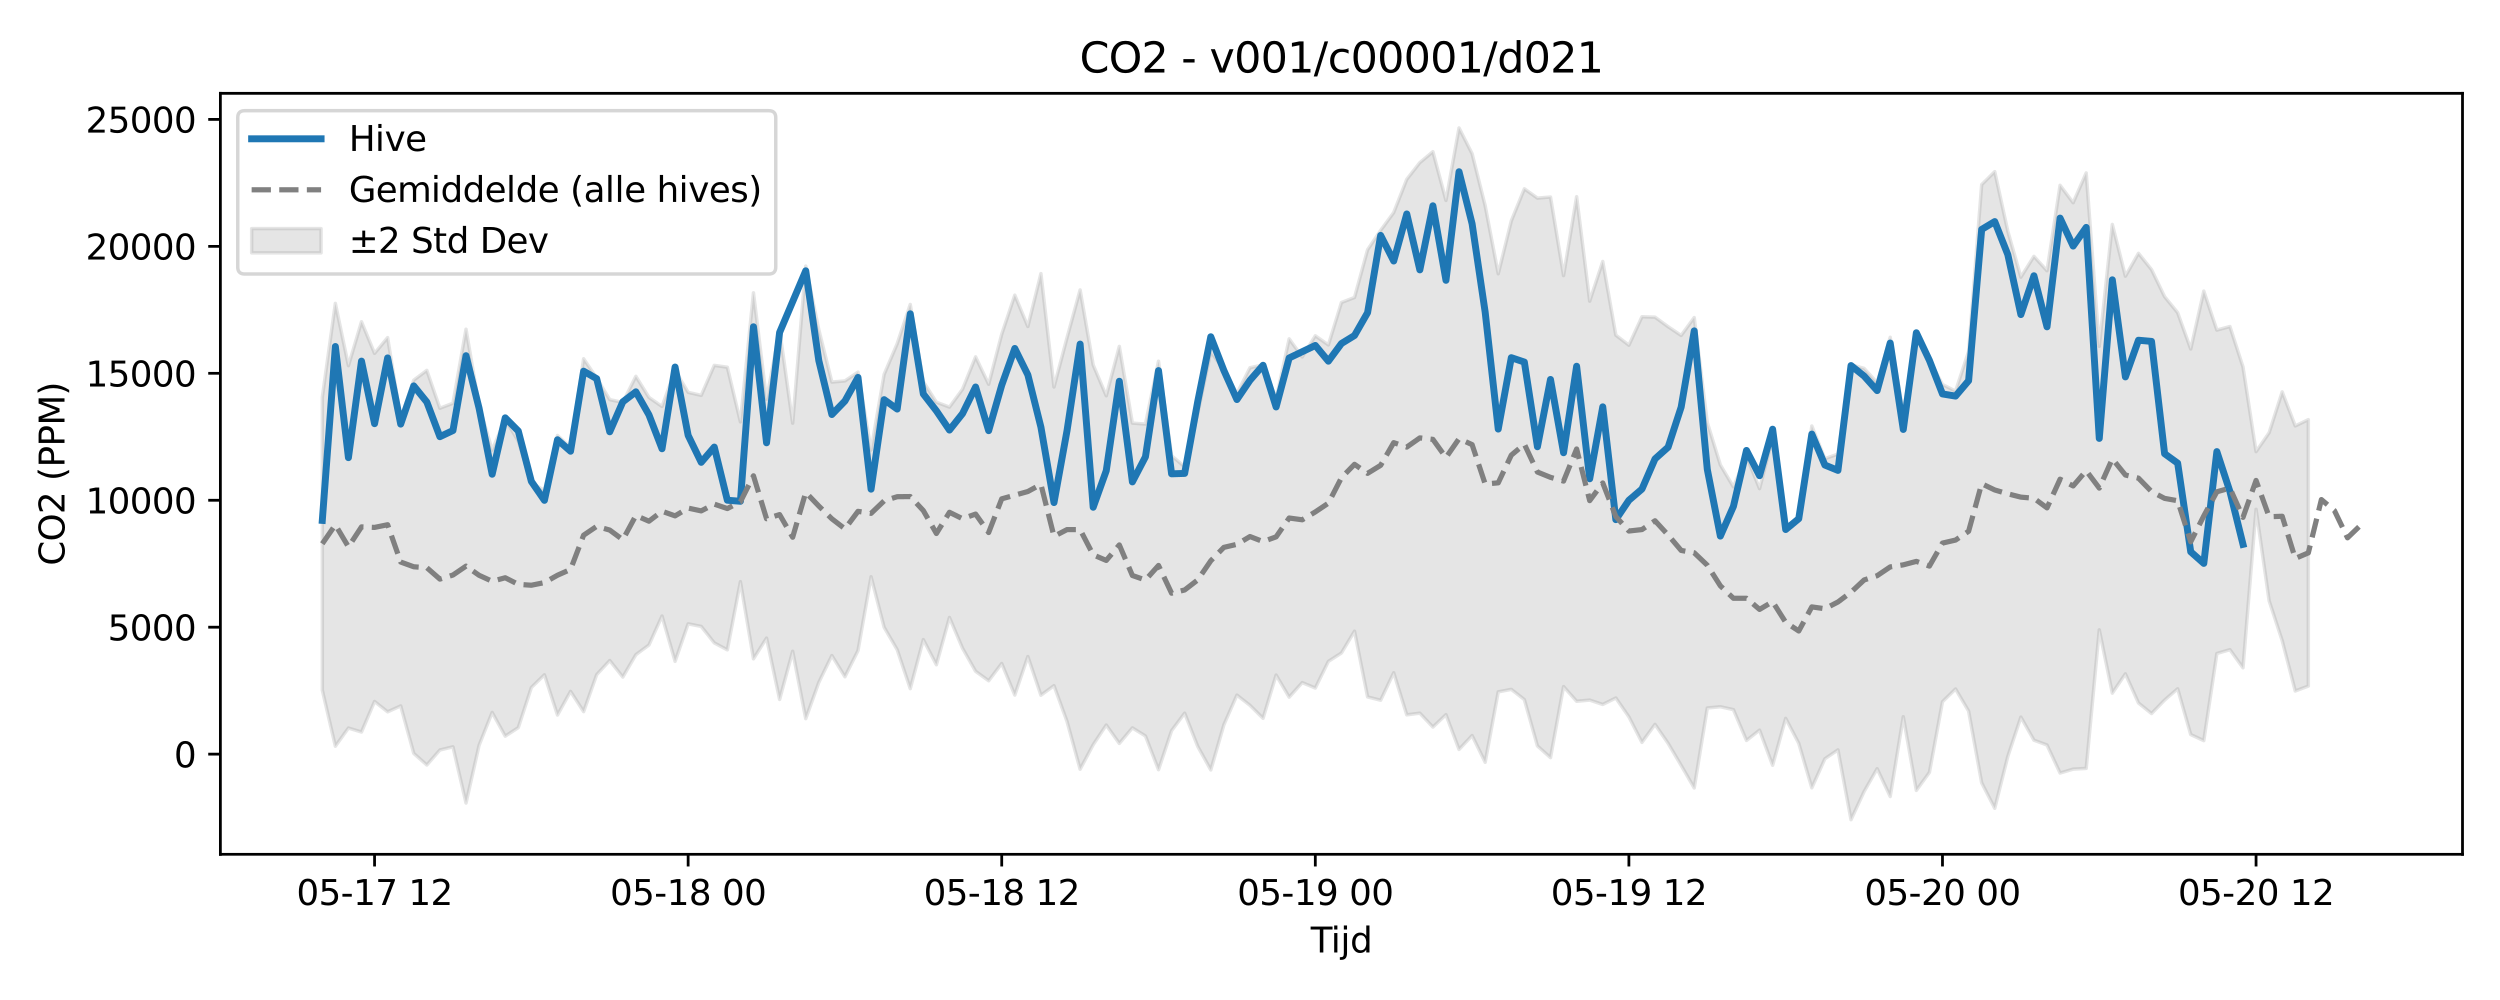 <?xml version="1.0" encoding="utf-8" standalone="no"?>
<!DOCTYPE svg PUBLIC "-//W3C//DTD SVG 1.1//EN"
  "http://www.w3.org/Graphics/SVG/1.1/DTD/svg11.dtd">
<svg xmlns:xlink="http://www.w3.org/1999/xlink" width="720pt" height="288pt" viewBox="0 0 720 288" xmlns="http://www.w3.org/2000/svg" version="1.1">
 <defs>
  <style type="text/css">*{stroke-linejoin: round; stroke-linecap: butt}</style>
 </defs>
 <g id="figure_1">
  <g id="patch_1">
   <path d="M 0 288 
L 720 288 
L 720 0 
L 0 0 
z
" style="fill: #ffffff"/>
  </g>
  <g id="axes_1">
   <g id="patch_2">
    <path d="M 63.47 246.04 
L 709.2 246.04 
L 709.2 26.88 
L 63.47 26.88 
z
" style="fill: #ffffff"/>
   </g>
   <g id="FillBetweenPolyCollection_1">
    <defs>
     <path id="m18a93f9139" d="M 92.821 -173.549 
L 92.821 -89.251 
L 96.584 -73.085 
L 100.347 -78.322 
L 104.11 -77.175 
L 107.873 -85.971 
L 111.636 -82.988 
L 115.399 -84.7 
L 119.162 -71.019 
L 122.925 -67.678 
L 126.688 -72.002 
L 130.451 -72.915 
L 134.214 -56.719 
L 137.977 -73.365 
L 141.74 -82.821 
L 145.503 -75.982 
L 149.266 -78.44 
L 153.029 -89.997 
L 156.792 -93.659 
L 160.555 -82.068 
L 164.318 -88.889 
L 168.081 -83.044 
L 171.844 -93.699 
L 175.607 -97.769 
L 179.37 -93.007 
L 183.133 -99.449 
L 186.896 -102.237 
L 190.659 -110.585 
L 194.422 -97.53 
L 198.185 -108.329 
L 201.948 -107.587 
L 205.711 -102.848 
L 209.474 -100.839 
L 213.237 -120.483 
L 217 -98.254 
L 220.763 -104.23 
L 224.526 -86.56 
L 228.289 -100.439 
L 232.052 -81.02 
L 235.815 -91.46 
L 239.578 -99.202 
L 243.341 -93.084 
L 247.104 -100.635 
L 250.867 -121.901 
L 254.63 -107.332 
L 258.393 -100.878 
L 262.156 -89.664 
L 265.919 -103.794 
L 269.682 -96.547 
L 273.445 -110.166 
L 277.208 -101.303 
L 280.971 -94.665 
L 284.734 -91.937 
L 288.497 -96.917 
L 292.26 -87.817 
L 296.023 -98.923 
L 299.786 -87.777 
L 303.549 -90.524 
L 307.312 -80.199 
L 311.075 -66.461 
L 314.838 -73.517 
L 318.601 -79.181 
L 322.364 -73.886 
L 326.127 -78.369 
L 329.89 -76.031 
L 333.653 -66.316 
L 337.416 -77.562 
L 341.179 -82.614 
L 344.942 -73.052 
L 348.705 -66.254 
L 352.468 -79.234 
L 356.231 -87.808 
L 359.994 -84.859 
L 363.757 -81.122 
L 367.52 -93.588 
L 371.283 -87.216 
L 375.046 -91.41 
L 378.809 -89.843 
L 382.572 -97.516 
L 386.335 -99.936 
L 390.098 -106.224 
L 393.861 -87.286 
L 397.624 -86.328 
L 401.387 -94.248 
L 405.15 -82.12 
L 408.913 -82.609 
L 412.676 -78.605 
L 416.439 -82.175 
L 420.202 -72.155 
L 423.965 -76.164 
L 427.728 -68.456 
L 431.491 -88.748 
L 435.254 -89.458 
L 439.017 -86.519 
L 442.78 -73.166 
L 446.543 -69.797 
L 450.306 -90.266 
L 454.069 -86.031 
L 457.832 -86.37 
L 461.595 -85.11 
L 465.358 -86.986 
L 469.121 -81.545 
L 472.884 -74.192 
L 476.647 -79.374 
L 480.41 -73.929 
L 484.173 -67.56 
L 487.936 -61.059 
L 491.699 -84.101 
L 495.462 -84.454 
L 499.225 -83.622 
L 502.988 -74.751 
L 506.751 -77.722 
L 510.514 -67.595 
L 514.277 -81.113 
L 518.04 -73.929 
L 521.803 -61.102 
L 525.566 -69.465 
L 529.329 -72.034 
L 533.092 -51.922 
L 536.855 -60.014 
L 540.618 -66.614 
L 544.381 -58.599 
L 548.144 -81.599 
L 551.907 -60.363 
L 555.67 -65.543 
L 559.433 -85.899 
L 563.196 -89.575 
L 566.959 -83.207 
L 570.722 -62.55 
L 574.485 -55.211 
L 578.248 -70.146 
L 582.011 -81.474 
L 585.774 -74.827 
L 589.537 -73.436 
L 593.3 -65.36 
L 597.063 -66.485 
L 600.826 -66.693 
L 604.589 -106.612 
L 608.352 -88.374 
L 612.115 -93.929 
L 615.878 -85.542 
L 619.641 -82.501 
L 623.404 -86.371 
L 627.167 -89.632 
L 630.93 -76.45 
L 634.693 -74.692 
L 638.456 -99.794 
L 642.219 -100.894 
L 645.982 -95.669 
L 649.745 -141.327 
L 653.508 -114.981 
L 657.271 -103.5 
L 661.034 -88.999 
L 664.797 -90.407 
L 664.797 -167.145 
L 664.797 -167.145 
L 661.034 -165.337 
L 657.271 -175.136 
L 653.508 -163.374 
L 649.745 -157.935 
L 645.982 -182.328 
L 642.219 -193.964 
L 638.456 -192.937 
L 634.693 -204.164 
L 630.93 -187.479 
L 627.167 -197.944 
L 623.404 -202.563 
L 619.641 -210.353 
L 615.878 -215.051 
L 612.115 -208.463 
L 608.352 -223.364 
L 604.589 -188.247 
L 600.826 -238.2 
L 597.063 -229.614 
L 593.3 -234.632 
L 589.537 -210.027 
L 585.774 -214.175 
L 582.011 -208.177 
L 578.248 -221.421 
L 574.485 -238.566 
L 570.722 -234.833 
L 566.959 -186.787 
L 563.196 -175.344 
L 559.433 -177.281 
L 555.67 -184.387 
L 551.907 -192.275 
L 548.144 -169.054 
L 544.381 -190.867 
L 540.618 -177.779 
L 536.855 -181.912 
L 533.092 -182.961 
L 529.329 -157.22 
L 525.566 -155.908 
L 521.803 -165.325 
L 518.04 -138.614 
L 514.277 -136.411 
L 510.514 -161.848 
L 506.751 -147.257 
L 502.988 -156.633 
L 499.225 -147.765 
L 495.462 -154.11 
L 491.699 -166.331 
L 487.936 -196.543 
L 484.173 -191.392 
L 480.41 -193.918 
L 476.647 -196.663 
L 472.884 -196.776 
L 469.121 -188.581 
L 465.358 -191.485 
L 461.595 -212.697 
L 457.832 -201.266 
L 454.069 -231.356 
L 450.306 -208.63 
L 446.543 -231.254 
L 442.78 -230.943 
L 439.017 -233.622 
L 435.254 -224.385 
L 431.491 -209.137 
L 427.728 -228.761 
L 423.965 -243.737 
L 420.202 -251.158 
L 416.439 -230.273 
L 412.676 -244.318 
L 408.913 -241.168 
L 405.15 -236.359 
L 401.387 -226.787 
L 397.624 -221.652 
L 393.861 -216.065 
L 390.098 -202.329 
L 386.335 -200.881 
L 382.572 -188.663 
L 378.809 -191.295 
L 375.046 -185.186 
L 371.283 -190.414 
L 367.52 -173.18 
L 363.757 -182.927 
L 359.994 -182.089 
L 356.231 -174.662 
L 352.468 -181.482 
L 348.705 -186.734 
L 344.942 -168.914 
L 341.179 -153.559 
L 337.416 -156.76 
L 333.653 -183.981 
L 329.89 -165.867 
L 326.127 -166.149 
L 322.364 -188.239 
L 318.601 -174.011 
L 314.838 -182.89 
L 311.075 -204.506 
L 307.312 -190.762 
L 303.549 -176.538 
L 299.786 -209.213 
L 296.023 -193.962 
L 292.26 -203.001 
L 288.497 -191.752 
L 284.734 -177.324 
L 280.971 -185.228 
L 277.208 -175.91 
L 273.445 -170.759 
L 269.682 -172.167 
L 265.919 -178.106 
L 262.156 -200.317 
L 258.393 -189.018 
L 254.63 -180.179 
L 250.867 -158.406 
L 247.104 -180.827 
L 243.341 -178.303 
L 239.578 -177.964 
L 235.815 -193.054 
L 232.052 -211.368 
L 228.289 -166.115 
L 224.526 -193.038 
L 220.763 -172.988 
L 217 -203.676 
L 213.237 -166.486 
L 209.474 -182.236 
L 205.711 -182.776 
L 201.948 -174.138 
L 198.185 -175.008 
L 194.422 -181.33 
L 190.659 -170.932 
L 186.896 -173.553 
L 183.133 -179.624 
L 179.37 -172.102 
L 175.607 -172.906 
L 171.844 -179.115 
L 168.081 -184.678 
L 164.318 -159.123 
L 160.555 -162.596 
L 156.792 -146.766 
L 153.029 -148.91 
L 149.266 -160.974 
L 145.503 -167.229 
L 141.74 -158.362 
L 137.977 -171.257 
L 134.214 -193.189 
L 130.451 -171.869 
L 126.688 -170.433 
L 122.925 -181.338 
L 119.162 -178.512 
L 115.399 -167.572 
L 111.636 -190.769 
L 107.873 -186.239 
L 104.11 -195.336 
L 100.347 -182.688 
L 96.584 -200.629 
L 92.821 -173.549 
z
" style="stroke: #808080; stroke-opacity: 0.2"/>
    </defs>
    <g clip-path="url(#p69c19725d8)">
     <use xlink:href="#m18a93f9139" x="0" y="288" style="fill: #808080; fill-opacity: 0.2; stroke: #808080; stroke-opacity: 0.2"/>
    </g>
   </g>
   <g id="matplotlib.axis_1">
    <g id="xtick_1">
     <g id="line2d_1">
      <defs>
       <path id="mec211e7436" d="M 0 0 
L 0 3.5 
" style="stroke: #000000; stroke-width: 0.8"/>
      </defs>
      <g>
       <use xlink:href="#mec211e7436" x="107.873" y="246.04" style="stroke: #000000; stroke-width: 0.8"/>
      </g>
     </g>
     <g id="text_1">
      <!-- 05-17 12 -->
      <g transform="translate(85.393 260.638) scale(0.1 -0.1)">
       <defs>
        <path id="DejaVuSans-30" d="M 2034 4250 
Q 1547 4250 1301 3770 
Q 1056 3291 1056 2328 
Q 1056 1369 1301 889 
Q 1547 409 2034 409 
Q 2525 409 2770 889 
Q 3016 1369 3016 2328 
Q 3016 3291 2770 3770 
Q 2525 4250 2034 4250 
z
M 2034 4750 
Q 2819 4750 3233 4129 
Q 3647 3509 3647 2328 
Q 3647 1150 3233 529 
Q 2819 -91 2034 -91 
Q 1250 -91 836 529 
Q 422 1150 422 2328 
Q 422 3509 836 4129 
Q 1250 4750 2034 4750 
z
" transform="scale(0.016)"/>
        <path id="DejaVuSans-35" d="M 691 4666 
L 3169 4666 
L 3169 4134 
L 1269 4134 
L 1269 2991 
Q 1406 3038 1543 3061 
Q 1681 3084 1819 3084 
Q 2600 3084 3056 2656 
Q 3513 2228 3513 1497 
Q 3513 744 3044 326 
Q 2575 -91 1722 -91 
Q 1428 -91 1123 -41 
Q 819 9 494 109 
L 494 744 
Q 775 591 1075 516 
Q 1375 441 1709 441 
Q 2250 441 2565 725 
Q 2881 1009 2881 1497 
Q 2881 1984 2565 2268 
Q 2250 2553 1709 2553 
Q 1456 2553 1204 2497 
Q 953 2441 691 2322 
L 691 4666 
z
" transform="scale(0.016)"/>
        <path id="DejaVuSans-2d" d="M 313 2009 
L 1997 2009 
L 1997 1497 
L 313 1497 
L 313 2009 
z
" transform="scale(0.016)"/>
        <path id="DejaVuSans-31" d="M 794 531 
L 1825 531 
L 1825 4091 
L 703 3866 
L 703 4441 
L 1819 4666 
L 2450 4666 
L 2450 531 
L 3481 531 
L 3481 0 
L 794 0 
L 794 531 
z
" transform="scale(0.016)"/>
        <path id="DejaVuSans-37" d="M 525 4666 
L 3525 4666 
L 3525 4397 
L 1831 0 
L 1172 0 
L 2766 4134 
L 525 4134 
L 525 4666 
z
" transform="scale(0.016)"/>
        <path id="DejaVuSans-20" transform="scale(0.016)"/>
        <path id="DejaVuSans-32" d="M 1228 531 
L 3431 531 
L 3431 0 
L 469 0 
L 469 531 
Q 828 903 1448 1529 
Q 2069 2156 2228 2338 
Q 2531 2678 2651 2914 
Q 2772 3150 2772 3378 
Q 2772 3750 2511 3984 
Q 2250 4219 1831 4219 
Q 1534 4219 1204 4116 
Q 875 4013 500 3803 
L 500 4441 
Q 881 4594 1212 4672 
Q 1544 4750 1819 4750 
Q 2544 4750 2975 4387 
Q 3406 4025 3406 3419 
Q 3406 3131 3298 2873 
Q 3191 2616 2906 2266 
Q 2828 2175 2409 1742 
Q 1991 1309 1228 531 
z
" transform="scale(0.016)"/>
       </defs>
       <use xlink:href="#DejaVuSans-30"/>
       <use xlink:href="#DejaVuSans-35" transform="translate(63.623 0)"/>
       <use xlink:href="#DejaVuSans-2d" transform="translate(127.246 0)"/>
       <use xlink:href="#DejaVuSans-31" transform="translate(163.33 0)"/>
       <use xlink:href="#DejaVuSans-37" transform="translate(226.953 0)"/>
       <use xlink:href="#DejaVuSans-20" transform="translate(290.576 0)"/>
       <use xlink:href="#DejaVuSans-31" transform="translate(322.363 0)"/>
       <use xlink:href="#DejaVuSans-32" transform="translate(385.986 0)"/>
      </g>
     </g>
    </g>
    <g id="xtick_2">
     <g id="line2d_2">
      <g>
       <use xlink:href="#mec211e7436" x="198.185" y="246.04" style="stroke: #000000; stroke-width: 0.8"/>
      </g>
     </g>
     <g id="text_2">
      <!-- 05-18 00 -->
      <g transform="translate(175.705 260.638) scale(0.1 -0.1)">
       <defs>
        <path id="DejaVuSans-38" d="M 2034 2216 
Q 1584 2216 1326 1975 
Q 1069 1734 1069 1313 
Q 1069 891 1326 650 
Q 1584 409 2034 409 
Q 2484 409 2743 651 
Q 3003 894 3003 1313 
Q 3003 1734 2745 1975 
Q 2488 2216 2034 2216 
z
M 1403 2484 
Q 997 2584 770 2862 
Q 544 3141 544 3541 
Q 544 4100 942 4425 
Q 1341 4750 2034 4750 
Q 2731 4750 3128 4425 
Q 3525 4100 3525 3541 
Q 3525 3141 3298 2862 
Q 3072 2584 2669 2484 
Q 3125 2378 3379 2068 
Q 3634 1759 3634 1313 
Q 3634 634 3220 271 
Q 2806 -91 2034 -91 
Q 1263 -91 848 271 
Q 434 634 434 1313 
Q 434 1759 690 2068 
Q 947 2378 1403 2484 
z
M 1172 3481 
Q 1172 3119 1398 2916 
Q 1625 2713 2034 2713 
Q 2441 2713 2670 2916 
Q 2900 3119 2900 3481 
Q 2900 3844 2670 4047 
Q 2441 4250 2034 4250 
Q 1625 4250 1398 4047 
Q 1172 3844 1172 3481 
z
" transform="scale(0.016)"/>
       </defs>
       <use xlink:href="#DejaVuSans-30"/>
       <use xlink:href="#DejaVuSans-35" transform="translate(63.623 0)"/>
       <use xlink:href="#DejaVuSans-2d" transform="translate(127.246 0)"/>
       <use xlink:href="#DejaVuSans-31" transform="translate(163.33 0)"/>
       <use xlink:href="#DejaVuSans-38" transform="translate(226.953 0)"/>
       <use xlink:href="#DejaVuSans-20" transform="translate(290.576 0)"/>
       <use xlink:href="#DejaVuSans-30" transform="translate(322.363 0)"/>
       <use xlink:href="#DejaVuSans-30" transform="translate(385.986 0)"/>
      </g>
     </g>
    </g>
    <g id="xtick_3">
     <g id="line2d_3">
      <g>
       <use xlink:href="#mec211e7436" x="288.497" y="246.04" style="stroke: #000000; stroke-width: 0.8"/>
      </g>
     </g>
     <g id="text_3">
      <!-- 05-18 12 -->
      <g transform="translate(266.017 260.638) scale(0.1 -0.1)">
       <use xlink:href="#DejaVuSans-30"/>
       <use xlink:href="#DejaVuSans-35" transform="translate(63.623 0)"/>
       <use xlink:href="#DejaVuSans-2d" transform="translate(127.246 0)"/>
       <use xlink:href="#DejaVuSans-31" transform="translate(163.33 0)"/>
       <use xlink:href="#DejaVuSans-38" transform="translate(226.953 0)"/>
       <use xlink:href="#DejaVuSans-20" transform="translate(290.576 0)"/>
       <use xlink:href="#DejaVuSans-31" transform="translate(322.363 0)"/>
       <use xlink:href="#DejaVuSans-32" transform="translate(385.986 0)"/>
      </g>
     </g>
    </g>
    <g id="xtick_4">
     <g id="line2d_4">
      <g>
       <use xlink:href="#mec211e7436" x="378.809" y="246.04" style="stroke: #000000; stroke-width: 0.8"/>
      </g>
     </g>
     <g id="text_4">
      <!-- 05-19 00 -->
      <g transform="translate(356.329 260.638) scale(0.1 -0.1)">
       <defs>
        <path id="DejaVuSans-39" d="M 703 97 
L 703 672 
Q 941 559 1184 500 
Q 1428 441 1663 441 
Q 2288 441 2617 861 
Q 2947 1281 2994 2138 
Q 2813 1869 2534 1725 
Q 2256 1581 1919 1581 
Q 1219 1581 811 2004 
Q 403 2428 403 3163 
Q 403 3881 828 4315 
Q 1253 4750 1959 4750 
Q 2769 4750 3195 4129 
Q 3622 3509 3622 2328 
Q 3622 1225 3098 567 
Q 2575 -91 1691 -91 
Q 1453 -91 1209 -44 
Q 966 3 703 97 
z
M 1959 2075 
Q 2384 2075 2632 2365 
Q 2881 2656 2881 3163 
Q 2881 3666 2632 3958 
Q 2384 4250 1959 4250 
Q 1534 4250 1286 3958 
Q 1038 3666 1038 3163 
Q 1038 2656 1286 2365 
Q 1534 2075 1959 2075 
z
" transform="scale(0.016)"/>
       </defs>
       <use xlink:href="#DejaVuSans-30"/>
       <use xlink:href="#DejaVuSans-35" transform="translate(63.623 0)"/>
       <use xlink:href="#DejaVuSans-2d" transform="translate(127.246 0)"/>
       <use xlink:href="#DejaVuSans-31" transform="translate(163.33 0)"/>
       <use xlink:href="#DejaVuSans-39" transform="translate(226.953 0)"/>
       <use xlink:href="#DejaVuSans-20" transform="translate(290.576 0)"/>
       <use xlink:href="#DejaVuSans-30" transform="translate(322.363 0)"/>
       <use xlink:href="#DejaVuSans-30" transform="translate(385.986 0)"/>
      </g>
     </g>
    </g>
    <g id="xtick_5">
     <g id="line2d_5">
      <g>
       <use xlink:href="#mec211e7436" x="469.121" y="246.04" style="stroke: #000000; stroke-width: 0.8"/>
      </g>
     </g>
     <g id="text_5">
      <!-- 05-19 12 -->
      <g transform="translate(446.64 260.638) scale(0.1 -0.1)">
       <use xlink:href="#DejaVuSans-30"/>
       <use xlink:href="#DejaVuSans-35" transform="translate(63.623 0)"/>
       <use xlink:href="#DejaVuSans-2d" transform="translate(127.246 0)"/>
       <use xlink:href="#DejaVuSans-31" transform="translate(163.33 0)"/>
       <use xlink:href="#DejaVuSans-39" transform="translate(226.953 0)"/>
       <use xlink:href="#DejaVuSans-20" transform="translate(290.576 0)"/>
       <use xlink:href="#DejaVuSans-31" transform="translate(322.363 0)"/>
       <use xlink:href="#DejaVuSans-32" transform="translate(385.986 0)"/>
      </g>
     </g>
    </g>
    <g id="xtick_6">
     <g id="line2d_6">
      <g>
       <use xlink:href="#mec211e7436" x="559.433" y="246.04" style="stroke: #000000; stroke-width: 0.8"/>
      </g>
     </g>
     <g id="text_6">
      <!-- 05-20 00 -->
      <g transform="translate(536.952 260.638) scale(0.1 -0.1)">
       <use xlink:href="#DejaVuSans-30"/>
       <use xlink:href="#DejaVuSans-35" transform="translate(63.623 0)"/>
       <use xlink:href="#DejaVuSans-2d" transform="translate(127.246 0)"/>
       <use xlink:href="#DejaVuSans-32" transform="translate(163.33 0)"/>
       <use xlink:href="#DejaVuSans-30" transform="translate(226.953 0)"/>
       <use xlink:href="#DejaVuSans-20" transform="translate(290.576 0)"/>
       <use xlink:href="#DejaVuSans-30" transform="translate(322.363 0)"/>
       <use xlink:href="#DejaVuSans-30" transform="translate(385.986 0)"/>
      </g>
     </g>
    </g>
    <g id="xtick_7">
     <g id="line2d_7">
      <g>
       <use xlink:href="#mec211e7436" x="649.745" y="246.04" style="stroke: #000000; stroke-width: 0.8"/>
      </g>
     </g>
     <g id="text_7">
      <!-- 05-20 12 -->
      <g transform="translate(627.264 260.638) scale(0.1 -0.1)">
       <use xlink:href="#DejaVuSans-30"/>
       <use xlink:href="#DejaVuSans-35" transform="translate(63.623 0)"/>
       <use xlink:href="#DejaVuSans-2d" transform="translate(127.246 0)"/>
       <use xlink:href="#DejaVuSans-32" transform="translate(163.33 0)"/>
       <use xlink:href="#DejaVuSans-30" transform="translate(226.953 0)"/>
       <use xlink:href="#DejaVuSans-20" transform="translate(290.576 0)"/>
       <use xlink:href="#DejaVuSans-31" transform="translate(322.363 0)"/>
       <use xlink:href="#DejaVuSans-32" transform="translate(385.986 0)"/>
      </g>
     </g>
    </g>
    <g id="text_8">
     <!-- Tijd -->
     <g transform="translate(377.485 274.317) scale(0.1 -0.1)">
      <defs>
       <path id="DejaVuSans-54" d="M -19 4666 
L 3928 4666 
L 3928 4134 
L 2272 4134 
L 2272 0 
L 1638 0 
L 1638 4134 
L -19 4134 
L -19 4666 
z
" transform="scale(0.016)"/>
       <path id="DejaVuSans-69" d="M 603 3500 
L 1178 3500 
L 1178 0 
L 603 0 
L 603 3500 
z
M 603 4863 
L 1178 4863 
L 1178 4134 
L 603 4134 
L 603 4863 
z
" transform="scale(0.016)"/>
       <path id="DejaVuSans-6a" d="M 603 3500 
L 1178 3500 
L 1178 -63 
Q 1178 -731 923 -1031 
Q 669 -1331 103 -1331 
L -116 -1331 
L -116 -844 
L 38 -844 
Q 366 -844 484 -692 
Q 603 -541 603 -63 
L 603 3500 
z
M 603 4863 
L 1178 4863 
L 1178 4134 
L 603 4134 
L 603 4863 
z
" transform="scale(0.016)"/>
       <path id="DejaVuSans-64" d="M 2906 2969 
L 2906 4863 
L 3481 4863 
L 3481 0 
L 2906 0 
L 2906 525 
Q 2725 213 2448 61 
Q 2172 -91 1784 -91 
Q 1150 -91 751 415 
Q 353 922 353 1747 
Q 353 2572 751 3078 
Q 1150 3584 1784 3584 
Q 2172 3584 2448 3432 
Q 2725 3281 2906 2969 
z
M 947 1747 
Q 947 1113 1208 752 
Q 1469 391 1925 391 
Q 2381 391 2643 752 
Q 2906 1113 2906 1747 
Q 2906 2381 2643 2742 
Q 2381 3103 1925 3103 
Q 1469 3103 1208 2742 
Q 947 2381 947 1747 
z
" transform="scale(0.016)"/>
      </defs>
      <use xlink:href="#DejaVuSans-54"/>
      <use xlink:href="#DejaVuSans-69" transform="translate(57.959 0)"/>
      <use xlink:href="#DejaVuSans-6a" transform="translate(85.742 0)"/>
      <use xlink:href="#DejaVuSans-64" transform="translate(113.525 0)"/>
     </g>
    </g>
   </g>
   <g id="matplotlib.axis_2">
    <g id="ytick_1">
     <g id="line2d_8">
      <defs>
       <path id="mf626759d95" d="M 0 0 
L -3.5 0 
" style="stroke: #000000; stroke-width: 0.8"/>
      </defs>
      <g>
       <use xlink:href="#mf626759d95" x="63.47" y="217.197" style="stroke: #000000; stroke-width: 0.8"/>
      </g>
     </g>
     <g id="text_9">
      <!-- 0 -->
      <g transform="translate(50.108 220.996) scale(0.1 -0.1)">
       <use xlink:href="#DejaVuSans-30"/>
      </g>
     </g>
    </g>
    <g id="ytick_2">
     <g id="line2d_9">
      <g>
       <use xlink:href="#mf626759d95" x="63.47" y="180.635" style="stroke: #000000; stroke-width: 0.8"/>
      </g>
     </g>
     <g id="text_10">
      <!-- 5000 -->
      <g transform="translate(31.02 184.434) scale(0.1 -0.1)">
       <use xlink:href="#DejaVuSans-35"/>
       <use xlink:href="#DejaVuSans-30" transform="translate(63.623 0)"/>
       <use xlink:href="#DejaVuSans-30" transform="translate(127.246 0)"/>
       <use xlink:href="#DejaVuSans-30" transform="translate(190.869 0)"/>
      </g>
     </g>
    </g>
    <g id="ytick_3">
     <g id="line2d_10">
      <g>
       <use xlink:href="#mf626759d95" x="63.47" y="144.074" style="stroke: #000000; stroke-width: 0.8"/>
      </g>
     </g>
     <g id="text_11">
      <!-- 10000 -->
      <g transform="translate(24.657 147.873) scale(0.1 -0.1)">
       <use xlink:href="#DejaVuSans-31"/>
       <use xlink:href="#DejaVuSans-30" transform="translate(63.623 0)"/>
       <use xlink:href="#DejaVuSans-30" transform="translate(127.246 0)"/>
       <use xlink:href="#DejaVuSans-30" transform="translate(190.869 0)"/>
       <use xlink:href="#DejaVuSans-30" transform="translate(254.492 0)"/>
      </g>
     </g>
    </g>
    <g id="ytick_4">
     <g id="line2d_11">
      <g>
       <use xlink:href="#mf626759d95" x="63.47" y="107.512" style="stroke: #000000; stroke-width: 0.8"/>
      </g>
     </g>
     <g id="text_12">
      <!-- 15000 -->
      <g transform="translate(24.657 111.312) scale(0.1 -0.1)">
       <use xlink:href="#DejaVuSans-31"/>
       <use xlink:href="#DejaVuSans-35" transform="translate(63.623 0)"/>
       <use xlink:href="#DejaVuSans-30" transform="translate(127.246 0)"/>
       <use xlink:href="#DejaVuSans-30" transform="translate(190.869 0)"/>
       <use xlink:href="#DejaVuSans-30" transform="translate(254.492 0)"/>
      </g>
     </g>
    </g>
    <g id="ytick_5">
     <g id="line2d_12">
      <g>
       <use xlink:href="#mf626759d95" x="63.47" y="70.951" style="stroke: #000000; stroke-width: 0.8"/>
      </g>
     </g>
     <g id="text_13">
      <!-- 20000 -->
      <g transform="translate(24.657 74.75) scale(0.1 -0.1)">
       <use xlink:href="#DejaVuSans-32"/>
       <use xlink:href="#DejaVuSans-30" transform="translate(63.623 0)"/>
       <use xlink:href="#DejaVuSans-30" transform="translate(127.246 0)"/>
       <use xlink:href="#DejaVuSans-30" transform="translate(190.869 0)"/>
       <use xlink:href="#DejaVuSans-30" transform="translate(254.492 0)"/>
      </g>
     </g>
    </g>
    <g id="ytick_6">
     <g id="line2d_13">
      <g>
       <use xlink:href="#mf626759d95" x="63.47" y="34.39" style="stroke: #000000; stroke-width: 0.8"/>
      </g>
     </g>
     <g id="text_14">
      <!-- 25000 -->
      <g transform="translate(24.657 38.189) scale(0.1 -0.1)">
       <use xlink:href="#DejaVuSans-32"/>
       <use xlink:href="#DejaVuSans-35" transform="translate(63.623 0)"/>
       <use xlink:href="#DejaVuSans-30" transform="translate(127.246 0)"/>
       <use xlink:href="#DejaVuSans-30" transform="translate(190.869 0)"/>
       <use xlink:href="#DejaVuSans-30" transform="translate(254.492 0)"/>
      </g>
     </g>
    </g>
    <g id="text_15">
     <!-- CO2 (PPM) -->
     <g transform="translate(18.578 162.903) rotate(-90) scale(0.1 -0.1)">
      <defs>
       <path id="DejaVuSans-43" d="M 4122 4306 
L 4122 3641 
Q 3803 3938 3442 4084 
Q 3081 4231 2675 4231 
Q 1875 4231 1450 3742 
Q 1025 3253 1025 2328 
Q 1025 1406 1450 917 
Q 1875 428 2675 428 
Q 3081 428 3442 575 
Q 3803 722 4122 1019 
L 4122 359 
Q 3791 134 3420 21 
Q 3050 -91 2638 -91 
Q 1578 -91 968 557 
Q 359 1206 359 2328 
Q 359 3453 968 4101 
Q 1578 4750 2638 4750 
Q 3056 4750 3426 4639 
Q 3797 4528 4122 4306 
z
" transform="scale(0.016)"/>
       <path id="DejaVuSans-4f" d="M 2522 4238 
Q 1834 4238 1429 3725 
Q 1025 3213 1025 2328 
Q 1025 1447 1429 934 
Q 1834 422 2522 422 
Q 3209 422 3611 934 
Q 4013 1447 4013 2328 
Q 4013 3213 3611 3725 
Q 3209 4238 2522 4238 
z
M 2522 4750 
Q 3503 4750 4090 4092 
Q 4678 3434 4678 2328 
Q 4678 1225 4090 567 
Q 3503 -91 2522 -91 
Q 1538 -91 948 565 
Q 359 1222 359 2328 
Q 359 3434 948 4092 
Q 1538 4750 2522 4750 
z
" transform="scale(0.016)"/>
       <path id="DejaVuSans-28" d="M 1984 4856 
Q 1566 4138 1362 3434 
Q 1159 2731 1159 2009 
Q 1159 1288 1364 580 
Q 1569 -128 1984 -844 
L 1484 -844 
Q 1016 -109 783 600 
Q 550 1309 550 2009 
Q 550 2706 781 3412 
Q 1013 4119 1484 4856 
L 1984 4856 
z
" transform="scale(0.016)"/>
       <path id="DejaVuSans-50" d="M 1259 4147 
L 1259 2394 
L 2053 2394 
Q 2494 2394 2734 2622 
Q 2975 2850 2975 3272 
Q 2975 3691 2734 3919 
Q 2494 4147 2053 4147 
L 1259 4147 
z
M 628 4666 
L 2053 4666 
Q 2838 4666 3239 4311 
Q 3641 3956 3641 3272 
Q 3641 2581 3239 2228 
Q 2838 1875 2053 1875 
L 1259 1875 
L 1259 0 
L 628 0 
L 628 4666 
z
" transform="scale(0.016)"/>
       <path id="DejaVuSans-4d" d="M 628 4666 
L 1569 4666 
L 2759 1491 
L 3956 4666 
L 4897 4666 
L 4897 0 
L 4281 0 
L 4281 4097 
L 3078 897 
L 2444 897 
L 1241 4097 
L 1241 0 
L 628 0 
L 628 4666 
z
" transform="scale(0.016)"/>
       <path id="DejaVuSans-29" d="M 513 4856 
L 1013 4856 
Q 1481 4119 1714 3412 
Q 1947 2706 1947 2009 
Q 1947 1309 1714 600 
Q 1481 -109 1013 -844 
L 513 -844 
Q 928 -128 1133 580 
Q 1338 1288 1338 2009 
Q 1338 2731 1133 3434 
Q 928 4138 513 4856 
z
" transform="scale(0.016)"/>
      </defs>
      <use xlink:href="#DejaVuSans-43"/>
      <use xlink:href="#DejaVuSans-4f" transform="translate(69.824 0)"/>
      <use xlink:href="#DejaVuSans-32" transform="translate(148.535 0)"/>
      <use xlink:href="#DejaVuSans-20" transform="translate(212.158 0)"/>
      <use xlink:href="#DejaVuSans-28" transform="translate(243.945 0)"/>
      <use xlink:href="#DejaVuSans-50" transform="translate(282.959 0)"/>
      <use xlink:href="#DejaVuSans-50" transform="translate(343.262 0)"/>
      <use xlink:href="#DejaVuSans-4d" transform="translate(403.564 0)"/>
      <use xlink:href="#DejaVuSans-29" transform="translate(489.844 0)"/>
     </g>
    </g>
   </g>
   <g id="line2d_14">
    <path d="M 92.821 149.876 
L 96.584 99.793 
L 100.347 131.804 
L 104.11 104.003 
L 107.873 122.016 
L 111.636 103.079 
L 115.399 122.144 
L 119.162 111.139 
L 122.925 115.79 
L 126.688 125.768 
L 130.451 123.992 
L 134.214 102.438 
L 137.977 117.581 
L 141.74 136.579 
L 145.503 120.338 
L 149.266 124.13 
L 153.029 138.641 
L 156.792 144.099 
L 160.555 126.654 
L 164.318 129.956 
L 168.081 106.896 
L 171.844 109.06 
L 175.607 124.355 
L 179.37 115.727 
L 183.133 112.848 
L 186.896 119.475 
L 190.659 129.24 
L 194.422 105.709 
L 198.185 125.386 
L 201.948 133.152 
L 205.711 128.76 
L 209.474 144.069 
L 213.237 144.366 
L 217 94.114 
L 220.763 127.524 
L 224.526 95.74 
L 232.052 77.993 
L 235.815 103.853 
L 239.578 119.384 
L 243.341 115.494 
L 247.104 108.704 
L 250.867 140.878 
L 254.63 115.103 
L 258.393 117.808 
L 262.156 90.377 
L 265.919 113.467 
L 269.682 118.322 
L 273.445 123.859 
L 277.208 119.12 
L 280.971 111.459 
L 284.734 124.031 
L 288.497 110.935 
L 292.26 100.357 
L 296.023 107.968 
L 299.786 123.022 
L 303.549 144.739 
L 307.312 123.98 
L 311.075 99.099 
L 314.838 146.088 
L 318.601 135.57 
L 322.364 109.801 
L 326.127 138.787 
L 329.89 131.559 
L 333.653 106.73 
L 337.416 136.462 
L 341.179 136.342 
L 344.942 115.671 
L 348.705 96.988 
L 352.468 106.681 
L 356.231 115.069 
L 359.994 109.514 
L 363.757 105.202 
L 367.52 117.204 
L 371.283 103.096 
L 378.809 99.488 
L 382.572 104.02 
L 386.335 98.933 
L 390.098 96.625 
L 393.861 90.046 
L 397.624 67.797 
L 401.387 75.17 
L 405.15 61.621 
L 408.913 77.719 
L 412.676 59.27 
L 416.439 80.728 
L 420.202 49.463 
L 423.965 64.451 
L 427.728 89.9 
L 431.491 123.573 
L 435.254 103.011 
L 439.017 104.276 
L 442.78 128.664 
L 446.543 109.284 
L 450.306 130.385 
L 454.069 105.48 
L 457.832 137.888 
L 461.595 117.172 
L 465.358 149.657 
L 469.121 144.076 
L 472.884 140.849 
L 476.647 132.159 
L 480.41 128.794 
L 484.173 117.25 
L 487.936 95.294 
L 491.699 135.172 
L 495.462 154.396 
L 499.225 145.84 
L 502.988 129.727 
L 506.751 137.003 
L 510.514 123.612 
L 514.277 152.502 
L 518.04 149.387 
L 521.803 125.021 
L 525.566 133.937 
L 529.329 135.475 
L 533.092 105.282 
L 536.855 108.292 
L 540.618 112.492 
L 544.381 98.796 
L 548.144 123.68 
L 551.907 95.837 
L 555.67 103.791 
L 559.433 113.455 
L 563.196 114.076 
L 566.959 109.643 
L 570.722 66.076 
L 574.485 63.814 
L 578.248 73.328 
L 582.011 90.599 
L 585.774 79.421 
L 589.537 94.127 
L 593.3 62.813 
L 597.063 70.871 
L 600.826 65.494 
L 604.589 126.261 
L 608.352 80.589 
L 612.115 108.548 
L 615.878 97.985 
L 619.641 98.321 
L 623.404 130.663 
L 627.167 133.386 
L 630.93 158.918 
L 634.693 162.256 
L 638.456 130.064 
L 642.219 141.562 
L 645.982 156.768 
L 645.982 156.768 
" clip-path="url(#p69c19725d8)" style="fill: none; stroke: #1f77b4; stroke-width: 2; stroke-linecap: square"/>
   </g>
   <g id="line2d_15">
    <path d="M 92.821 156.6 
L 96.584 151.143 
L 100.347 157.495 
L 104.11 151.745 
L 107.873 151.895 
L 111.636 151.121 
L 115.399 161.864 
L 119.162 163.234 
L 122.925 163.492 
L 126.688 166.782 
L 130.451 165.608 
L 134.214 163.046 
L 137.977 165.689 
L 141.74 167.408 
L 145.503 166.394 
L 149.266 168.293 
L 153.029 168.547 
L 156.792 167.788 
L 160.555 165.668 
L 164.318 163.994 
L 168.081 154.139 
L 171.844 151.593 
L 175.607 152.662 
L 179.37 155.446 
L 183.133 148.464 
L 186.896 150.105 
L 190.659 147.241 
L 194.422 148.57 
L 198.185 146.331 
L 201.948 147.138 
L 205.711 145.188 
L 209.474 146.463 
L 213.237 144.516 
L 217 137.035 
L 220.763 149.391 
L 224.526 148.201 
L 228.289 154.723 
L 232.052 141.806 
L 235.815 145.743 
L 239.578 149.417 
L 243.341 152.307 
L 247.104 147.269 
L 250.867 147.846 
L 254.63 144.245 
L 258.393 143.052 
L 262.156 143.009 
L 265.919 147.05 
L 269.682 153.643 
L 273.445 147.538 
L 277.208 149.394 
L 280.971 148.053 
L 284.734 153.37 
L 288.497 143.665 
L 296.023 141.557 
L 299.786 139.505 
L 303.549 154.469 
L 307.312 152.52 
L 311.075 152.516 
L 314.838 159.796 
L 318.601 161.404 
L 322.364 156.937 
L 326.127 165.741 
L 329.89 167.051 
L 333.653 162.851 
L 337.416 170.839 
L 341.179 169.914 
L 344.942 167.017 
L 348.705 161.506 
L 352.468 157.642 
L 356.231 156.765 
L 359.994 154.526 
L 363.757 155.976 
L 367.52 154.616 
L 371.283 149.185 
L 375.046 149.702 
L 378.809 147.431 
L 382.572 144.91 
L 386.335 137.591 
L 390.098 133.724 
L 393.861 136.325 
L 397.624 134.01 
L 401.387 127.483 
L 405.15 128.761 
L 408.913 126.111 
L 412.676 126.539 
L 416.439 131.776 
L 420.202 126.343 
L 423.965 128.05 
L 427.728 139.391 
L 431.491 139.058 
L 435.254 131.078 
L 439.017 127.929 
L 442.78 135.946 
L 446.543 137.475 
L 450.306 138.552 
L 454.069 129.307 
L 457.832 144.182 
L 461.595 139.097 
L 465.358 148.764 
L 469.121 152.937 
L 472.884 152.516 
L 476.647 149.982 
L 480.41 154.077 
L 484.173 158.524 
L 487.936 159.199 
L 491.699 162.784 
L 495.462 168.718 
L 499.225 172.306 
L 502.988 172.308 
L 506.751 175.511 
L 510.514 173.278 
L 514.277 179.238 
L 518.04 181.728 
L 521.803 174.786 
L 525.566 175.313 
L 529.329 173.373 
L 533.092 170.558 
L 536.855 167.037 
L 540.618 165.803 
L 544.381 163.267 
L 548.144 162.673 
L 551.907 161.681 
L 555.67 163.035 
L 559.433 156.41 
L 563.196 155.54 
L 566.959 153.003 
L 570.722 139.308 
L 574.485 141.111 
L 578.248 142.216 
L 582.011 143.174 
L 585.774 143.499 
L 589.537 146.268 
L 593.3 138.004 
L 597.063 139.951 
L 600.826 135.554 
L 604.589 140.571 
L 608.352 132.131 
L 612.115 136.804 
L 615.878 137.704 
L 619.641 141.573 
L 623.404 143.533 
L 627.167 144.212 
L 630.93 156.036 
L 634.693 148.572 
L 638.456 141.635 
L 642.219 140.571 
L 645.982 149.002 
L 649.745 138.369 
L 653.508 148.823 
L 657.271 148.682 
L 661.034 160.832 
L 664.797 159.224 
L 668.56 143.88 
L 672.323 147.067 
L 676.086 154.891 
L 679.849 151.262 
L 679.849 151.262 
" clip-path="url(#p69c19725d8)" style="fill: none; stroke-dasharray: 5.55,2.4; stroke-dashoffset: 0; stroke: #808080; stroke-width: 1.5"/>
   </g>
   <g id="patch_3">
    <path d="M 63.47 246.04 
L 63.47 26.88 
" style="fill: none; stroke: #000000; stroke-width: 0.8; stroke-linejoin: miter; stroke-linecap: square"/>
   </g>
   <g id="patch_4">
    <path d="M 709.2 246.04 
L 709.2 26.88 
" style="fill: none; stroke: #000000; stroke-width: 0.8; stroke-linejoin: miter; stroke-linecap: square"/>
   </g>
   <g id="patch_5">
    <path d="M 63.47 246.04 
L 709.2 246.04 
" style="fill: none; stroke: #000000; stroke-width: 0.8; stroke-linejoin: miter; stroke-linecap: square"/>
   </g>
   <g id="patch_6">
    <path d="M 63.47 26.88 
L 709.2 26.88 
" style="fill: none; stroke: #000000; stroke-width: 0.8; stroke-linejoin: miter; stroke-linecap: square"/>
   </g>
   <g id="text_16">
    <!-- CO2 - v001/c00001/d021 -->
    <g transform="translate(310.932 20.88) scale(0.12 -0.12)">
     <defs>
      <path id="DejaVuSans-76" d="M 191 3500 
L 800 3500 
L 1894 563 
L 2988 3500 
L 3597 3500 
L 2284 0 
L 1503 0 
L 191 3500 
z
" transform="scale(0.016)"/>
      <path id="DejaVuSans-2f" d="M 1625 4666 
L 2156 4666 
L 531 -594 
L 0 -594 
L 1625 4666 
z
" transform="scale(0.016)"/>
      <path id="DejaVuSans-63" d="M 3122 3366 
L 3122 2828 
Q 2878 2963 2633 3030 
Q 2388 3097 2138 3097 
Q 1578 3097 1268 2742 
Q 959 2388 959 1747 
Q 959 1106 1268 751 
Q 1578 397 2138 397 
Q 2388 397 2633 464 
Q 2878 531 3122 666 
L 3122 134 
Q 2881 22 2623 -34 
Q 2366 -91 2075 -91 
Q 1284 -91 818 406 
Q 353 903 353 1747 
Q 353 2603 823 3093 
Q 1294 3584 2113 3584 
Q 2378 3584 2631 3529 
Q 2884 3475 3122 3366 
z
" transform="scale(0.016)"/>
     </defs>
     <use xlink:href="#DejaVuSans-43"/>
     <use xlink:href="#DejaVuSans-4f" transform="translate(69.824 0)"/>
     <use xlink:href="#DejaVuSans-32" transform="translate(148.535 0)"/>
     <use xlink:href="#DejaVuSans-20" transform="translate(212.158 0)"/>
     <use xlink:href="#DejaVuSans-2d" transform="translate(243.945 0)"/>
     <use xlink:href="#DejaVuSans-20" transform="translate(280.029 0)"/>
     <use xlink:href="#DejaVuSans-76" transform="translate(311.816 0)"/>
     <use xlink:href="#DejaVuSans-30" transform="translate(370.996 0)"/>
     <use xlink:href="#DejaVuSans-30" transform="translate(434.619 0)"/>
     <use xlink:href="#DejaVuSans-31" transform="translate(498.242 0)"/>
     <use xlink:href="#DejaVuSans-2f" transform="translate(561.865 0)"/>
     <use xlink:href="#DejaVuSans-63" transform="translate(595.557 0)"/>
     <use xlink:href="#DejaVuSans-30" transform="translate(650.537 0)"/>
     <use xlink:href="#DejaVuSans-30" transform="translate(714.16 0)"/>
     <use xlink:href="#DejaVuSans-30" transform="translate(777.783 0)"/>
     <use xlink:href="#DejaVuSans-30" transform="translate(841.406 0)"/>
     <use xlink:href="#DejaVuSans-31" transform="translate(905.029 0)"/>
     <use xlink:href="#DejaVuSans-2f" transform="translate(968.652 0)"/>
     <use xlink:href="#DejaVuSans-64" transform="translate(1002.344 0)"/>
     <use xlink:href="#DejaVuSans-30" transform="translate(1065.82 0)"/>
     <use xlink:href="#DejaVuSans-32" transform="translate(1129.443 0)"/>
     <use xlink:href="#DejaVuSans-31" transform="translate(1193.066 0)"/>
    </g>
   </g>
   <g id="legend_1">
    <g id="patch_7">
     <path d="M 70.47 78.914 
L 221.414 78.914 
Q 223.414 78.914 223.414 76.914 
L 223.414 33.88 
Q 223.414 31.88 221.414 31.88 
L 70.47 31.88 
Q 68.47 31.88 68.47 33.88 
L 68.47 76.914 
Q 68.47 78.914 70.47 78.914 
z
" style="fill: #ffffff; opacity: 0.8; stroke: #cccccc; stroke-linejoin: miter"/>
    </g>
    <g id="line2d_16">
     <path d="M 72.47 39.978 
L 82.47 39.978 
L 92.47 39.978 
" style="fill: none; stroke: #1f77b4; stroke-width: 2; stroke-linecap: square"/>
    </g>
    <g id="text_17">
     <!-- Hive -->
     <g transform="translate(100.47 43.478) scale(0.1 -0.1)">
      <defs>
       <path id="DejaVuSans-48" d="M 628 4666 
L 1259 4666 
L 1259 2753 
L 3553 2753 
L 3553 4666 
L 4184 4666 
L 4184 0 
L 3553 0 
L 3553 2222 
L 1259 2222 
L 1259 0 
L 628 0 
L 628 4666 
z
" transform="scale(0.016)"/>
       <path id="DejaVuSans-65" d="M 3597 1894 
L 3597 1613 
L 953 1613 
Q 991 1019 1311 708 
Q 1631 397 2203 397 
Q 2534 397 2845 478 
Q 3156 559 3463 722 
L 3463 178 
Q 3153 47 2828 -22 
Q 2503 -91 2169 -91 
Q 1331 -91 842 396 
Q 353 884 353 1716 
Q 353 2575 817 3079 
Q 1281 3584 2069 3584 
Q 2775 3584 3186 3129 
Q 3597 2675 3597 1894 
z
M 3022 2063 
Q 3016 2534 2758 2815 
Q 2500 3097 2075 3097 
Q 1594 3097 1305 2825 
Q 1016 2553 972 2059 
L 3022 2063 
z
" transform="scale(0.016)"/>
      </defs>
      <use xlink:href="#DejaVuSans-48"/>
      <use xlink:href="#DejaVuSans-69" transform="translate(75.195 0)"/>
      <use xlink:href="#DejaVuSans-76" transform="translate(102.979 0)"/>
      <use xlink:href="#DejaVuSans-65" transform="translate(162.158 0)"/>
     </g>
    </g>
    <g id="line2d_17">
     <path d="M 72.47 54.657 
L 82.47 54.657 
L 92.47 54.657 
" style="fill: none; stroke-dasharray: 5.55,2.4; stroke-dashoffset: 0; stroke: #808080; stroke-width: 1.5"/>
    </g>
    <g id="text_18">
     <!-- Gemiddelde (alle hives) -->
     <g transform="translate(100.47 58.157) scale(0.1 -0.1)">
      <defs>
       <path id="DejaVuSans-47" d="M 3809 666 
L 3809 1919 
L 2778 1919 
L 2778 2438 
L 4434 2438 
L 4434 434 
Q 4069 175 3628 42 
Q 3188 -91 2688 -91 
Q 1594 -91 976 548 
Q 359 1188 359 2328 
Q 359 3472 976 4111 
Q 1594 4750 2688 4750 
Q 3144 4750 3555 4637 
Q 3966 4525 4313 4306 
L 4313 3634 
Q 3963 3931 3569 4081 
Q 3175 4231 2741 4231 
Q 1884 4231 1454 3753 
Q 1025 3275 1025 2328 
Q 1025 1384 1454 906 
Q 1884 428 2741 428 
Q 3075 428 3337 486 
Q 3600 544 3809 666 
z
" transform="scale(0.016)"/>
       <path id="DejaVuSans-6d" d="M 3328 2828 
Q 3544 3216 3844 3400 
Q 4144 3584 4550 3584 
Q 5097 3584 5394 3201 
Q 5691 2819 5691 2113 
L 5691 0 
L 5113 0 
L 5113 2094 
Q 5113 2597 4934 2840 
Q 4756 3084 4391 3084 
Q 3944 3084 3684 2787 
Q 3425 2491 3425 1978 
L 3425 0 
L 2847 0 
L 2847 2094 
Q 2847 2600 2669 2842 
Q 2491 3084 2119 3084 
Q 1678 3084 1418 2786 
Q 1159 2488 1159 1978 
L 1159 0 
L 581 0 
L 581 3500 
L 1159 3500 
L 1159 2956 
Q 1356 3278 1631 3431 
Q 1906 3584 2284 3584 
Q 2666 3584 2933 3390 
Q 3200 3197 3328 2828 
z
" transform="scale(0.016)"/>
       <path id="DejaVuSans-6c" d="M 603 4863 
L 1178 4863 
L 1178 0 
L 603 0 
L 603 4863 
z
" transform="scale(0.016)"/>
       <path id="DejaVuSans-61" d="M 2194 1759 
Q 1497 1759 1228 1600 
Q 959 1441 959 1056 
Q 959 750 1161 570 
Q 1363 391 1709 391 
Q 2188 391 2477 730 
Q 2766 1069 2766 1631 
L 2766 1759 
L 2194 1759 
z
M 3341 1997 
L 3341 0 
L 2766 0 
L 2766 531 
Q 2569 213 2275 61 
Q 1981 -91 1556 -91 
Q 1019 -91 701 211 
Q 384 513 384 1019 
Q 384 1609 779 1909 
Q 1175 2209 1959 2209 
L 2766 2209 
L 2766 2266 
Q 2766 2663 2505 2880 
Q 2244 3097 1772 3097 
Q 1472 3097 1187 3025 
Q 903 2953 641 2809 
L 641 3341 
Q 956 3463 1253 3523 
Q 1550 3584 1831 3584 
Q 2591 3584 2966 3190 
Q 3341 2797 3341 1997 
z
" transform="scale(0.016)"/>
       <path id="DejaVuSans-68" d="M 3513 2113 
L 3513 0 
L 2938 0 
L 2938 2094 
Q 2938 2591 2744 2837 
Q 2550 3084 2163 3084 
Q 1697 3084 1428 2787 
Q 1159 2491 1159 1978 
L 1159 0 
L 581 0 
L 581 4863 
L 1159 4863 
L 1159 2956 
Q 1366 3272 1645 3428 
Q 1925 3584 2291 3584 
Q 2894 3584 3203 3211 
Q 3513 2838 3513 2113 
z
" transform="scale(0.016)"/>
       <path id="DejaVuSans-73" d="M 2834 3397 
L 2834 2853 
Q 2591 2978 2328 3040 
Q 2066 3103 1784 3103 
Q 1356 3103 1142 2972 
Q 928 2841 928 2578 
Q 928 2378 1081 2264 
Q 1234 2150 1697 2047 
L 1894 2003 
Q 2506 1872 2764 1633 
Q 3022 1394 3022 966 
Q 3022 478 2636 193 
Q 2250 -91 1575 -91 
Q 1294 -91 989 -36 
Q 684 19 347 128 
L 347 722 
Q 666 556 975 473 
Q 1284 391 1588 391 
Q 1994 391 2212 530 
Q 2431 669 2431 922 
Q 2431 1156 2273 1281 
Q 2116 1406 1581 1522 
L 1381 1569 
Q 847 1681 609 1914 
Q 372 2147 372 2553 
Q 372 3047 722 3315 
Q 1072 3584 1716 3584 
Q 2034 3584 2315 3537 
Q 2597 3491 2834 3397 
z
" transform="scale(0.016)"/>
      </defs>
      <use xlink:href="#DejaVuSans-47"/>
      <use xlink:href="#DejaVuSans-65" transform="translate(77.49 0)"/>
      <use xlink:href="#DejaVuSans-6d" transform="translate(139.014 0)"/>
      <use xlink:href="#DejaVuSans-69" transform="translate(236.426 0)"/>
      <use xlink:href="#DejaVuSans-64" transform="translate(264.209 0)"/>
      <use xlink:href="#DejaVuSans-64" transform="translate(327.686 0)"/>
      <use xlink:href="#DejaVuSans-65" transform="translate(391.162 0)"/>
      <use xlink:href="#DejaVuSans-6c" transform="translate(452.686 0)"/>
      <use xlink:href="#DejaVuSans-64" transform="translate(480.469 0)"/>
      <use xlink:href="#DejaVuSans-65" transform="translate(543.945 0)"/>
      <use xlink:href="#DejaVuSans-20" transform="translate(605.469 0)"/>
      <use xlink:href="#DejaVuSans-28" transform="translate(637.256 0)"/>
      <use xlink:href="#DejaVuSans-61" transform="translate(676.27 0)"/>
      <use xlink:href="#DejaVuSans-6c" transform="translate(737.549 0)"/>
      <use xlink:href="#DejaVuSans-6c" transform="translate(765.332 0)"/>
      <use xlink:href="#DejaVuSans-65" transform="translate(793.115 0)"/>
      <use xlink:href="#DejaVuSans-20" transform="translate(854.639 0)"/>
      <use xlink:href="#DejaVuSans-68" transform="translate(886.426 0)"/>
      <use xlink:href="#DejaVuSans-69" transform="translate(949.805 0)"/>
      <use xlink:href="#DejaVuSans-76" transform="translate(977.588 0)"/>
      <use xlink:href="#DejaVuSans-65" transform="translate(1036.768 0)"/>
      <use xlink:href="#DejaVuSans-73" transform="translate(1098.291 0)"/>
      <use xlink:href="#DejaVuSans-29" transform="translate(1150.391 0)"/>
     </g>
    </g>
    <g id="patch_8">
     <path d="M 72.47 72.835 
L 92.47 72.835 
L 92.47 65.835 
L 72.47 65.835 
z
" style="fill: #808080; fill-opacity: 0.2; stroke: #808080; stroke-opacity: 0.2; stroke-linejoin: miter"/>
    </g>
    <g id="text_19">
     <!-- ±2 Std Dev -->
     <g transform="translate(100.47 72.835) scale(0.1 -0.1)">
      <defs>
       <path id="DejaVuSans-b1" d="M 2944 4013 
L 2944 2803 
L 4684 2803 
L 4684 2272 
L 2944 2272 
L 2944 1063 
L 2419 1063 
L 2419 2272 
L 678 2272 
L 678 2803 
L 2419 2803 
L 2419 4013 
L 2944 4013 
z
M 678 531 
L 4684 531 
L 4684 0 
L 678 0 
L 678 531 
z
" transform="scale(0.016)"/>
       <path id="DejaVuSans-53" d="M 3425 4513 
L 3425 3897 
Q 3066 4069 2747 4153 
Q 2428 4238 2131 4238 
Q 1616 4238 1336 4038 
Q 1056 3838 1056 3469 
Q 1056 3159 1242 3001 
Q 1428 2844 1947 2747 
L 2328 2669 
Q 3034 2534 3370 2195 
Q 3706 1856 3706 1288 
Q 3706 609 3251 259 
Q 2797 -91 1919 -91 
Q 1588 -91 1214 -16 
Q 841 59 441 206 
L 441 856 
Q 825 641 1194 531 
Q 1563 422 1919 422 
Q 2459 422 2753 634 
Q 3047 847 3047 1241 
Q 3047 1584 2836 1778 
Q 2625 1972 2144 2069 
L 1759 2144 
Q 1053 2284 737 2584 
Q 422 2884 422 3419 
Q 422 4038 858 4394 
Q 1294 4750 2059 4750 
Q 2388 4750 2728 4690 
Q 3069 4631 3425 4513 
z
" transform="scale(0.016)"/>
       <path id="DejaVuSans-74" d="M 1172 4494 
L 1172 3500 
L 2356 3500 
L 2356 3053 
L 1172 3053 
L 1172 1153 
Q 1172 725 1289 603 
Q 1406 481 1766 481 
L 2356 481 
L 2356 0 
L 1766 0 
Q 1100 0 847 248 
Q 594 497 594 1153 
L 594 3053 
L 172 3053 
L 172 3500 
L 594 3500 
L 594 4494 
L 1172 4494 
z
" transform="scale(0.016)"/>
       <path id="DejaVuSans-44" d="M 1259 4147 
L 1259 519 
L 2022 519 
Q 2988 519 3436 956 
Q 3884 1394 3884 2338 
Q 3884 3275 3436 3711 
Q 2988 4147 2022 4147 
L 1259 4147 
z
M 628 4666 
L 1925 4666 
Q 3281 4666 3915 4102 
Q 4550 3538 4550 2338 
Q 4550 1131 3912 565 
Q 3275 0 1925 0 
L 628 0 
L 628 4666 
z
" transform="scale(0.016)"/>
      </defs>
      <use xlink:href="#DejaVuSans-b1"/>
      <use xlink:href="#DejaVuSans-32" transform="translate(83.789 0)"/>
      <use xlink:href="#DejaVuSans-20" transform="translate(147.412 0)"/>
      <use xlink:href="#DejaVuSans-53" transform="translate(179.199 0)"/>
      <use xlink:href="#DejaVuSans-74" transform="translate(242.676 0)"/>
      <use xlink:href="#DejaVuSans-64" transform="translate(281.885 0)"/>
      <use xlink:href="#DejaVuSans-20" transform="translate(345.361 0)"/>
      <use xlink:href="#DejaVuSans-44" transform="translate(377.148 0)"/>
      <use xlink:href="#DejaVuSans-65" transform="translate(454.15 0)"/>
      <use xlink:href="#DejaVuSans-76" transform="translate(515.674 0)"/>
     </g>
    </g>
   </g>
  </g>
 </g>
 <defs>
  <clipPath id="p69c19725d8">
   <rect x="63.47" y="26.88" width="645.73" height="219.16"/>
  </clipPath>
 </defs>
</svg>
